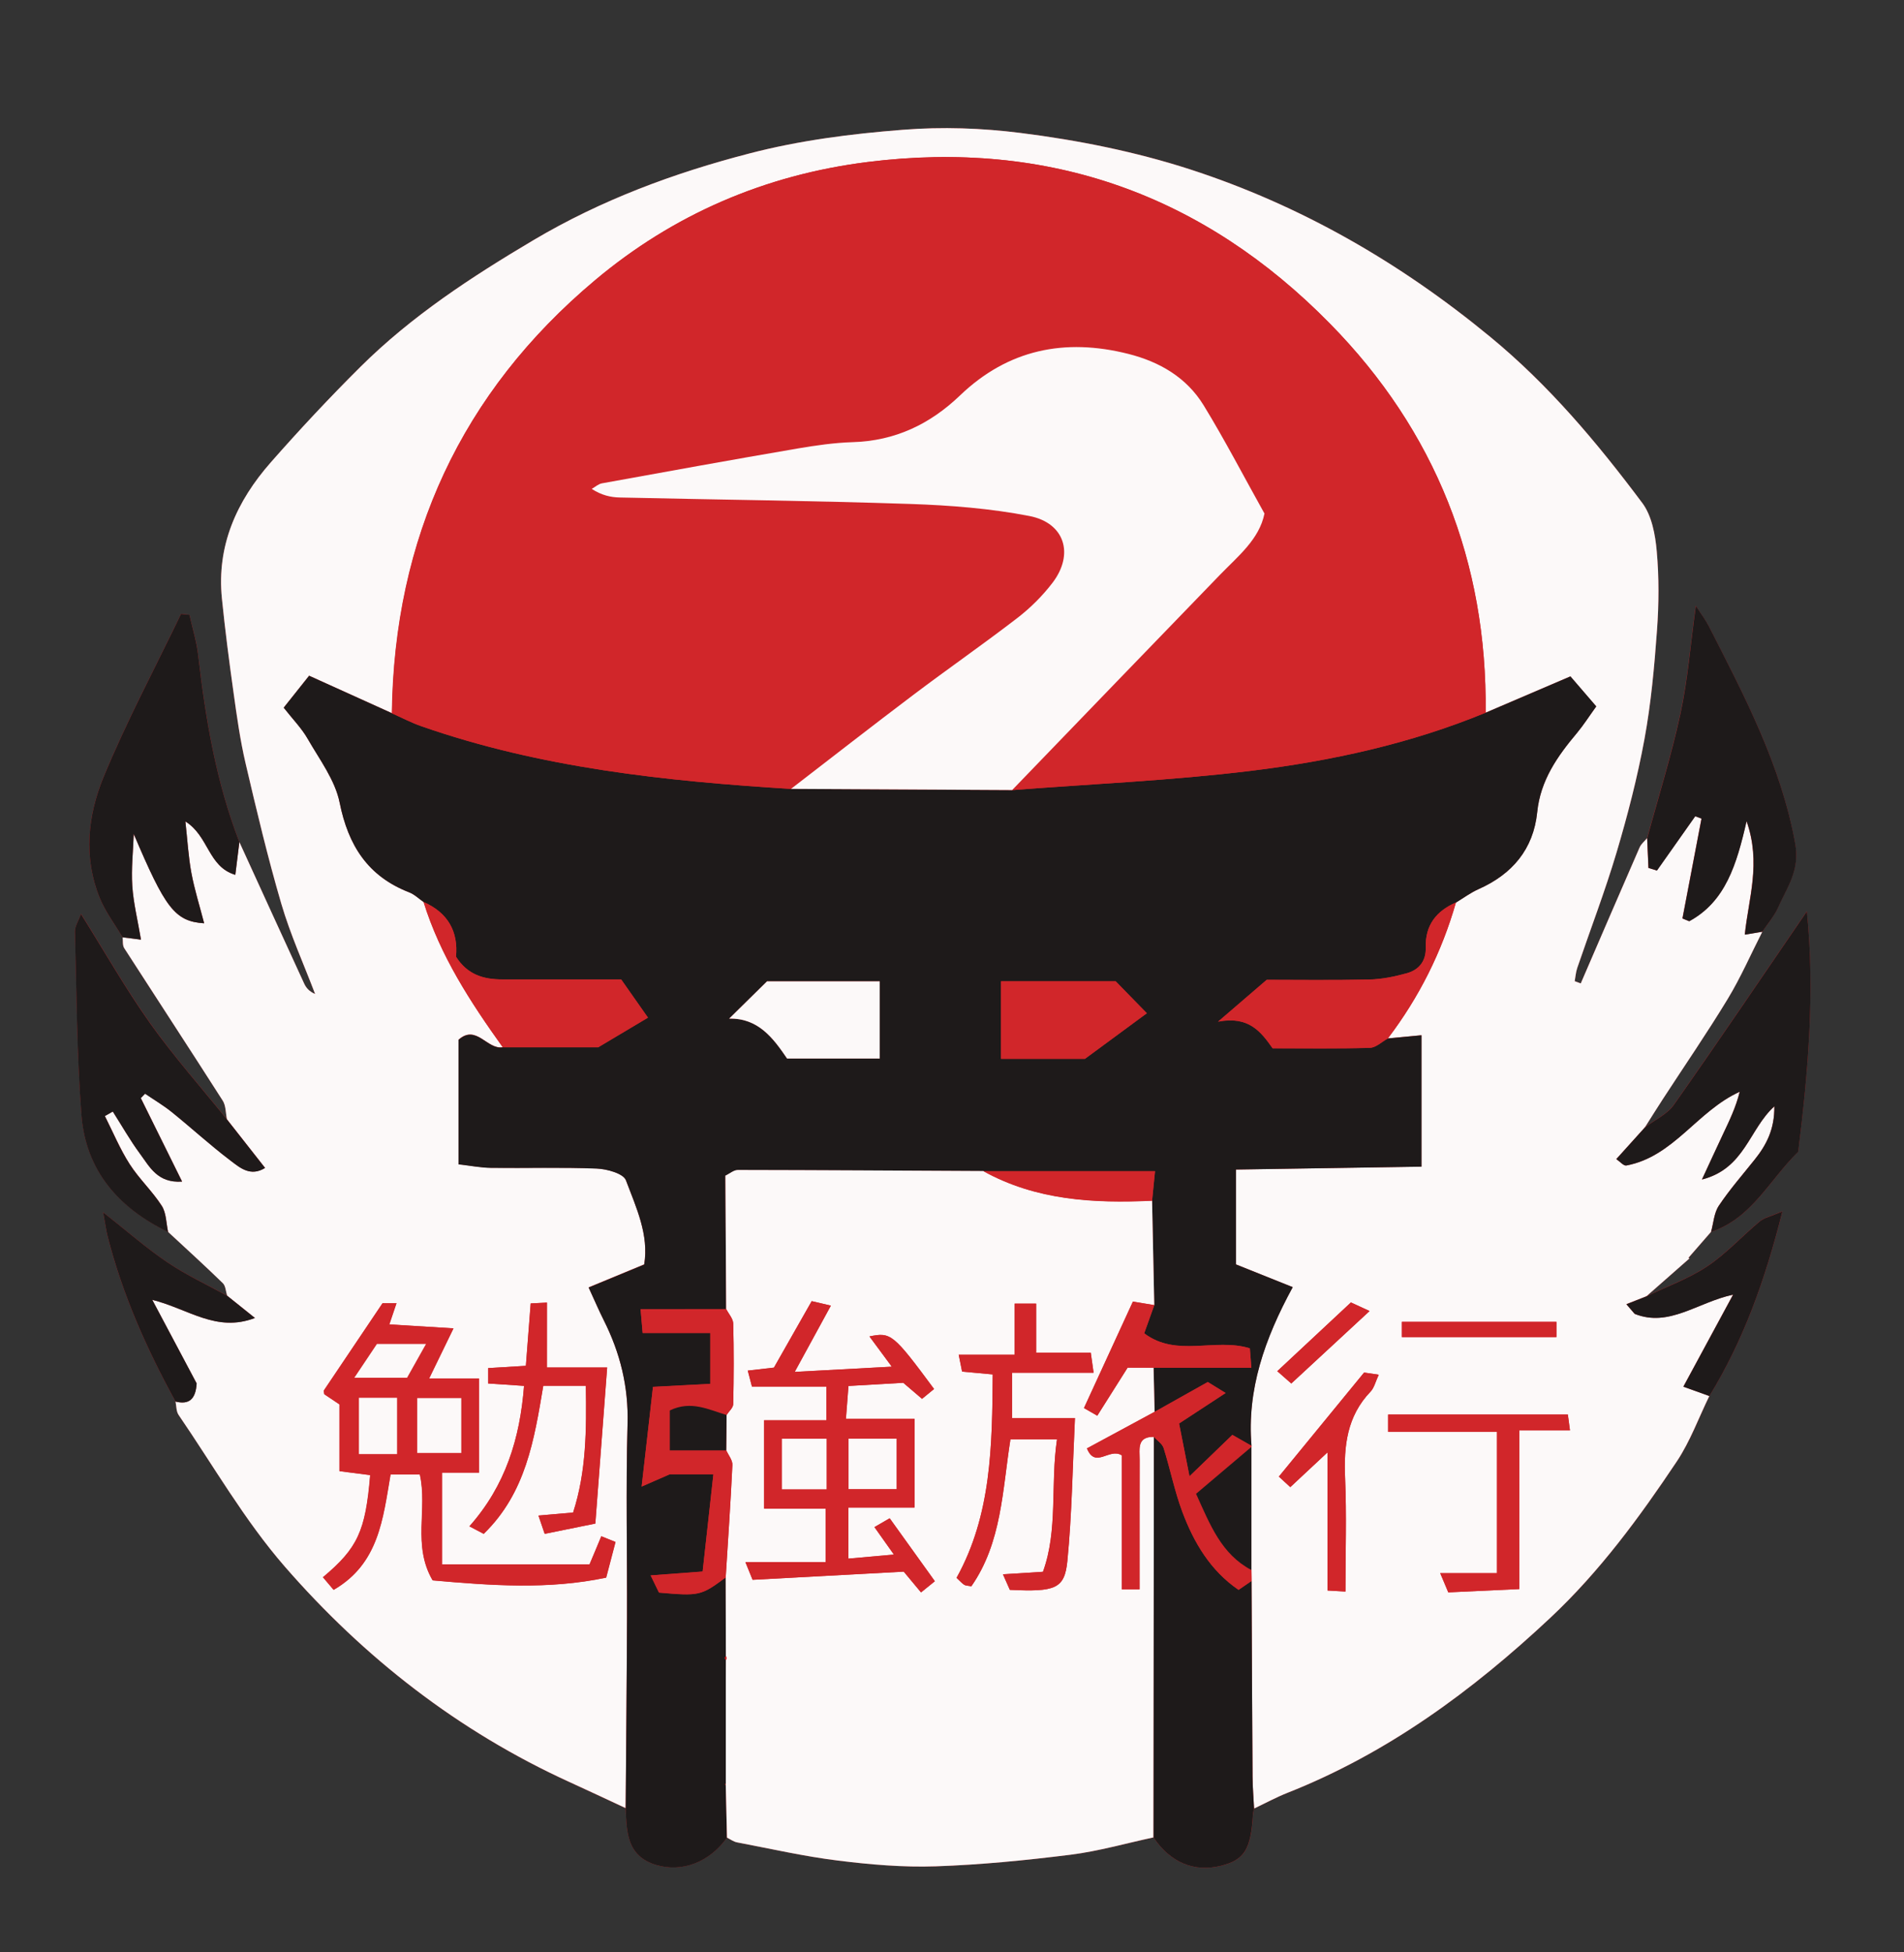<?xml version="1.0" encoding="utf-8"?>
<!-- Generator: Adobe Illustrator 25.4.1, SVG Export Plug-In . SVG Version: 6.00 Build 0)  -->
<svg version="1.1" id="Layer_1" xmlns="http://www.w3.org/2000/svg" xmlns:xlink="http://www.w3.org/1999/xlink" x="0px" y="0px"
	 viewBox="0 0 323.74 331.91" style="enable-background:new 0 0 323.74 331.91;" xml:space="preserve">
<rect x="0" y="0" width="323.74" height="331.91" fill="#333333" stroke="none"/>
<style type="text/css">
	.st0{fill:#D1262A;}
	.st1{fill:#FCF9F9;}
	.st2{fill:#1E1A1A;}
</style>
<path class="st0" d="M196.14,312.42c2.83,4.25,6.88,5.95,11.46,4.82c4-0.99,5.1-2.76,5.45-8.75c0.02-0.33,0.12-0.65,0.19-0.98
	c1.89-0.9,3.73-1.9,5.67-2.67c17.03-6.73,31.47-17.36,44.7-29.76c8.39-7.86,15.17-17.09,21.52-26.61c2.28-3.41,3.71-7.39,5.52-11.11
	c5.78-9.43,9.46-19.66,12.42-31.4c-1.98,0.85-3.08,1.06-3.84,1.69c-3.02,2.51-5.7,5.49-8.94,7.65c-3.17,2.11-6.87,3.43-10.33,5.1
	c2.44-2.15,4.88-4.29,7.32-6.44c-0.06-0.04-0.11-0.07-0.17-0.11c1.28-1.47,2.56-2.94,3.84-4.41c6.94-2.29,9.92-8.84,14.79-13.61
	c1.69-13.54,2.89-27.15,1.47-40.87c-7.72,11.28-15.06,22.15-22.61,32.88c-1.15,1.63-3.25,2.58-4.92,3.84c1.01-1.59,2-3.19,3.03-4.77
	c3.7-5.68,7.54-11.27,11.05-17.06c2.22-3.66,3.94-7.62,5.89-11.44c0.91-1.37,2.02-2.64,2.67-4.12c1.51-3.45,3.74-6.29,2.9-10.89
	c-2.43-13.39-8.64-25.1-14.69-36.94c-0.52-1.01-1.22-1.92-2.2-3.46c-0.92,6.72-1.38,12.62-2.62,18.35
	c-1.54,7.13-3.74,14.11-5.65,21.16c-0.43,0.52-1.01,0.97-1.27,1.57c-3.36,7.7-6.68,15.42-10.01,23.13
	c-0.34-0.13-0.69-0.25-1.03-0.38c0.14-0.76,0.19-1.55,0.44-2.27c2.23-6.54,4.71-13.01,6.68-19.62c1.88-6.33,3.55-12.77,4.74-19.26
	c1.12-6.09,1.68-12.3,2.13-18.48c0.32-4.47,0.35-9.02-0.04-13.48c-0.25-2.81-0.84-6.04-2.46-8.2
	c-7.67-10.25-15.84-20.01-25.86-28.25c-15.34-12.63-32.23-22.37-51.02-28.47c-9.33-3.03-19.13-4.98-28.87-6.2
	c-6.53-0.82-13.22-1.07-20.02-0.53c-8.84,0.7-17.5,1.81-26.04,4.02c-12.85,3.34-25.19,7.91-36.69,14.72
	C80.21,47.05,70,53.72,61.29,62.38c-5.27,5.24-10.36,10.69-15.27,16.27c-5.76,6.56-9.19,14.12-8.29,23.11
	c0.54,5.35,1.23,10.69,1.98,16.02c0.56,4.01,1.12,8.05,2.04,11.99c1.87,8,3.77,16.01,6.08,23.9c1.53,5.23,3.81,10.24,5.75,15.35
	c-1-0.43-1.53-1.06-1.86-1.77c-3.69-8.01-7.35-16.04-11.02-24.07c-3.97-10.27-5.76-21.02-7.02-31.89c-0.26-2.28-0.97-4.51-1.47-6.77
	c-0.48-0.05-0.96-0.1-1.43-0.14c-4.43,9.22-9.27,18.27-13.16,27.71c-2.7,6.54-3.47,13.68-0.66,20.58c0.96,2.37,2.57,4.47,3.88,6.69
	c0.08,0.62-0.03,1.37,0.28,1.85c5.57,8.66,11.22,17.26,16.75,25.93c0.55,0.86,0.49,2.11,0.72,3.18
	c-4.38-5.44-9.04-10.68-13.07-16.37c-4.15-5.84-7.7-12.11-11.74-18.56c-0.44,1.21-1.05,2.1-1.03,2.97
	c0.28,10.41,0.31,20.85,1.11,31.23c0.73,9.45,6.35,15.81,14.73,19.87c3.11,2.89,6.26,5.75,9.3,8.71c0.48,0.47,0.5,1.41,0.74,2.14
	c-3.39-1.86-6.94-3.5-10.13-5.65c-3.54-2.38-6.76-5.22-10.96-8.53c0.42,2.24,0.54,3.21,0.78,4.16c2.53,9.88,6.64,19.11,11.53,28.02
	c0.16,0.76,0.12,1.67,0.52,2.27c5.93,8.66,11.2,17.9,18.04,25.77C61.9,281.87,77.94,294.39,96.8,303c3.21,1.46,6.39,2.97,9.59,4.45
	c0.15,4.06,0.2,8.15,5.18,9.64c4.38,1.31,9.07-0.46,12.04-4.64c0.57,0.28,1.12,0.7,1.72,0.81c5.7,1.08,11.38,2.38,17.13,3.09
	c5.51,0.68,11.11,1.16,16.64,0.98c7.66-0.26,15.32-1.02,22.93-1.97C186.78,314.77,191.44,313.43,196.14,312.42z"/>
<path class="st1" d="M299.65,158.42c-1.95,3.82-3.67,7.78-5.89,11.44c-3.51,5.79-7.36,11.38-11.05,17.06
	c-1.03,1.58-2.02,3.18-3.03,4.77c-1.59,1.76-3.17,3.52-4.86,5.39c0.64,0.43,1.25,1.17,1.7,1.09c8.07-1.51,12.03-9.27,19.28-12.54
	c-0.63,2.59-1.73,4.87-2.82,7.17c-1.06,2.26-2.1,4.53-3.6,7.75c7.3-1.86,8-8.55,12.31-12.44c0.06,3.88-1.34,6.56-3.33,9.04
	c-2.07,2.59-4.27,5.11-6.11,7.86c-0.82,1.23-0.9,2.95-1.32,4.44c-1.28,1.47-2.56,2.94-3.84,4.41c0.06,0.04,0.11,0.07,0.17,0.11
	c-2.44,2.15-4.88,4.29-7.32,6.44c-1.14,0.45-2.28,0.9-3.41,1.34c0.47,0.55,0.94,1.09,1.41,1.64c5.85,2.34,10.65-1.95,16.74-3.27
	c-2.9,5.36-5.44,10.07-8.46,15.65c1.84,0.66,3.13,1.13,4.42,1.59c-1.82,3.72-3.25,7.7-5.52,11.11
	c-6.35,9.51-13.13,18.75-21.52,26.61c-13.23,12.4-27.67,23.03-44.7,29.76c-1.94,0.77-3.78,1.77-5.67,2.67
	c-0.09-1.81-0.24-3.62-0.26-5.43c-0.08-11.09-0.12-22.18-0.17-33.27c-0.01-0.62-0.02-1.23-0.03-1.85c0-6.98,0-13.95,0-20.93
	l0.01-0.2c-0.79-9.52,2.22-18.19,7.01-26.98c-3.76-1.5-6.74-2.7-9.66-3.87c0-5.15,0-10.26,0-16.13c10.55-0.16,20.89-0.33,31.55-0.49
	c0-7.87,0-14.91,0-22.34c-2.14,0.2-3.92,0.37-5.7,0.54c5.3-6.98,9.16-14.67,11.57-23.1c1.27-0.76,2.48-1.67,3.82-2.27
	c5.75-2.55,9.35-6.81,9.99-13.1c0.55-5.42,3.43-9.49,6.75-13.45c1.12-1.34,2.07-2.83,3.29-4.53c-1.61-1.88-2.95-3.43-4.39-5.1
	c-5.07,2.17-9.74,4.17-14.41,6.17c0.27-25.66-8.58-47.93-26.41-66.11c-21.51-21.93-47.8-31.39-78.66-27.52
	c-17.48,2.19-33.04,8.93-46.34,20.1C78.46,66.73,67.04,91.5,66.66,121.27c-4.61-2.09-9.22-4.17-14.1-6.38
	c-1.57,1.97-2.86,3.59-4.32,5.43c1.52,1.94,3.04,3.48,4.08,5.3c2.02,3.52,4.66,7.01,5.43,10.84c1.47,7.3,4.8,12.53,11.83,15.26
	c0.89,0.35,1.63,1.09,2.44,1.64c2.83,9.13,7.96,17.01,13.46,24.69c-2.66,0.47-4.49-3.98-7.52-1.27c0,6.9,0,13.79,0,21.17
	c2.06,0.23,3.8,0.58,5.54,0.6c5.99,0.07,11.98-0.12,17.96,0.12c1.74,0.07,4.53,0.84,4.96,1.99c1.75,4.62,3.95,9.29,3.11,14.32
	c-3.15,1.3-6.1,2.52-9.45,3.91c1.08,2.34,1.77,3.98,2.57,5.56c2.8,5.56,4.23,11.32,4.05,17.66c-0.3,10.97-0.05,21.95-0.09,32.92
	c-0.04,10.8-0.15,21.6-0.23,32.4c-3.2-1.49-6.38-2.99-9.59-4.45c-18.86-8.61-34.9-21.13-48.39-36.64
	c-6.84-7.87-12.11-17.11-18.04-25.77c-0.41-0.6-0.36-1.51-0.52-2.27c2.33,0.58,3.43-0.43,3.59-3.08c-2.33-4.4-4.8-9.05-7.55-14.22
	c6.23,1.57,10.87,5.59,17.46,3.09c-1.96-1.57-3.34-2.68-4.72-3.78c-0.23-0.72-0.25-1.67-0.74-2.14c-3.04-2.96-6.19-5.82-9.3-8.71
	c-0.33-1.5-0.3-3.24-1.08-4.45c-1.61-2.5-3.86-4.59-5.46-7.09c-1.64-2.57-2.82-5.43-4.21-8.17c0.45-0.26,0.9-0.51,1.35-0.77
	c1.53,2.41,2.94,4.91,4.64,7.2c1.61,2.18,2.96,5.01,7.14,4.71c-2.51-5.08-4.76-9.63-7.02-14.19c0.24-0.25,0.49-0.5,0.73-0.75
	c1.53,1.04,3.13,1.99,4.57,3.15c3.36,2.71,6.54,5.64,9.98,8.24c1.55,1.18,3.35,2.78,5.85,1.23c-2.27-2.89-4.37-5.57-6.48-8.25
	c-0.23-1.07-0.17-2.32-0.72-3.18c-5.54-8.67-11.18-17.28-16.75-25.93c-0.31-0.48-0.19-1.23-0.28-1.85c0.91,0.12,1.81,0.23,3.13,0.4
	c-0.57-3.34-1.29-6.23-1.48-9.15c-0.19-2.92,0.14-5.88,0.25-8.82c5.34,12.56,6.96,14.88,11.97,15.19c-0.76-2.95-1.64-5.72-2.17-8.56
	c-0.51-2.75-0.66-5.56-1.02-8.76c4.02,2.52,3.83,7.69,8.49,9.08c0.26-2.1,0.48-3.83,0.69-5.57c3.67,8.02,7.33,16.05,11.02,24.07
	c0.33,0.72,0.86,1.34,1.86,1.77c-1.94-5.11-4.22-10.12-5.75-15.35c-2.31-7.88-4.21-15.89-6.08-23.9c-0.92-3.94-1.48-7.97-2.04-11.99
	c-0.75-5.33-1.44-10.67-1.98-16.02c-0.91-8.99,2.52-16.55,8.29-23.11c4.91-5.59,10-11.03,15.27-16.27
	C70,53.72,80.21,47.05,90.74,40.81c11.49-6.81,23.83-11.39,36.69-14.72c8.54-2.22,17.19-3.33,26.04-4.02
	c6.8-0.54,13.49-0.29,20.02,0.53c9.74,1.22,19.54,3.18,28.87,6.2c18.79,6.1,35.68,15.83,51.02,28.47
	c10.02,8.25,18.19,18,25.86,28.25c1.62,2.16,2.21,5.39,2.46,8.2c0.4,4.46,0.37,9,0.04,13.48c-0.45,6.18-1.01,12.4-2.13,18.48
	c-1.19,6.49-2.86,12.93-4.74,19.26c-1.97,6.62-4.45,13.08-6.68,19.62c-0.25,0.72-0.3,1.51-0.44,2.27c0.34,0.13,0.69,0.25,1.03,0.38
	c3.33-7.71,6.65-15.43,10.01-23.13c0.26-0.59,0.84-1.05,1.27-1.57c0.07,1.69,0.15,3.37,0.22,5.06c0.48,0.15,0.96,0.3,1.44,0.44
	c2.17-3.08,4.34-6.15,6.51-9.23c0.36,0.13,0.72,0.27,1.07,0.4c-1.08,5.66-2.16,11.32-3.24,16.98c0.38,0.16,0.77,0.31,1.15,0.47
	c6.16-3.34,8.06-9.63,9.75-17.02c2.52,7.17,0.33,13.1-0.3,19.3C298.06,158.69,298.85,158.56,299.65,158.42z M100.24,265.99
	c-8.63,0-16.7,0-25.1,0c0-5.33,0-10.23,0-15.61c2.15,0,4.21,0,6.3,0c0-5.56,0-10.64,0-16.01c-2.87,0-5.46,0-8.49,0
	c1.38-2.84,2.56-5.28,4.14-8.52c-4.01-0.25-7.35-0.45-10.91-0.67c0.46-1.35,0.82-2.41,1.22-3.61c-1.07,0-2.02,0-2.36,0
	c-3.51,5.21-6.74,10.01-9.96,14.81c-0.07,0.11,0.01,0.33,0.04,0.67c0.82,0.55,1.71,1.14,2.59,1.73c0,1.97,0,3.8,0,5.63
	c0,1.94,0,3.88,0,5.72c2.15,0.28,3.7,0.47,5.22,0.67c-0.79,9.55-2.13,12.42-8.03,17.37c0.6,0.71,1.21,1.43,1.81,2.14
	c7.7-4.45,8.39-12.12,9.68-19.62c1.85,0,3.41,0,4.98,0c1.35,5.85-1.3,12.07,2.18,18.01c9.87,0.87,19.66,1.61,29.5-0.47
	c0.63-2.39,1.08-4.11,1.59-6.06c-0.93-0.38-1.65-0.67-2.41-0.97C101.56,262.86,100.93,264.35,100.24,265.99z M93,232.51
	c0-4.1,0-7.48,0-11.03c-0.93,0.05-1.72,0.09-2.77,0.14c-0.28,3.58-0.54,7-0.82,10.61c-2.29,0.14-4.37,0.27-6.42,0.39
	c0,1.03,0,1.76,0,2.61c2.18,0.15,4.13,0.28,6.11,0.41c-0.69,8.92-3.15,16.96-9.29,23.88c1.11,0.58,1.77,0.93,2.43,1.28
	c7.18-6.97,8.59-16.03,10.13-25.18c2.44,0,4.68,0,7.24,0c0.11,7.39,0.1,14.56-2.17,21.56c-2.14,0.18-3.91,0.34-5.89,0.51
	c0.34,1,0.6,1.75,1.06,3.11c2.74-0.56,5.35-1.09,8.61-1.75c0.69-9.09,1.33-17.6,2.01-26.54C99.45,232.51,96.36,232.51,93,232.51z
	 M258.33,270.19c0-9.51,0-18.02,0-26.98c3.32,0,5.88,0,8.61,0c-0.16-1.25-0.26-2-0.36-2.69c-10.41,0-20.47,0-30.56,0
	c0,1.03,0,1.78,0,2.94c6.26,0,12.33,0,18.51,0c0,8.13,0,15.85,0,24.03c-3.29,0-6.34,0-9.65,0c0.57,1.37,0.94,2.24,1.37,3.26
	C250.11,270.57,253.69,270.4,258.33,270.19z M228.77,270.61c0-6.72,0.21-13.01-0.06-19.27c-0.24-5.48,0.31-10.53,4.32-14.71
	c0.63-0.66,0.85-1.71,1.4-2.88c-1.24-0.18-2.16-0.32-2.49-0.37c-5,6.11-9.69,11.83-14.49,17.69c0.66,0.61,1.31,1.21,1.94,1.79
	c2.02-1.89,3.77-3.52,6.34-5.92c0,8.64,0,16.03,0,23.5C226.78,270.49,227.42,270.53,228.77,270.61z M238.36,227.34
	c9.06,0,17.63,0,26.28,0c0-1.02,0-1.76,0-2.59c-8.88,0-17.58,0-26.28,0C238.36,225.72,238.36,226.35,238.36,227.34z M217.18,233.14
	c0.73,0.65,1.42,1.25,2.38,2.1c4.49-4.15,8.79-8.14,13.31-12.32c-1.5-0.69-2.51-1.16-3.17-1.46
	C225.47,225.4,221.51,229.1,217.18,233.14z"/>
<path class="st2" d="M72.02,153.37c-0.81-0.56-1.55-1.3-2.44-1.64c-7.03-2.73-10.36-7.95-11.83-15.26
	c-0.77-3.83-3.41-7.32-5.43-10.84c-1.04-1.82-2.56-3.36-4.08-5.3c1.46-1.84,2.76-3.46,4.32-5.43c4.88,2.21,9.49,4.3,14.1,6.38
	c1.66,0.74,3.27,1.59,4.98,2.19c20.35,7.11,41.53,9.35,62.86,10.67c12.52,0.07,25.05,0.14,37.57,0.21
	c13.55-1.05,27.15-1.63,40.63-3.28c13.64-1.67,27.11-4.6,39.92-9.89c4.67-2,9.34-4,14.41-6.17c1.44,1.67,2.77,3.22,4.39,5.1
	c-1.23,1.7-2.17,3.19-3.29,4.53c-3.32,3.96-6.2,8.02-6.75,13.45c-0.64,6.29-4.24,10.55-9.99,13.1c-1.35,0.6-2.55,1.5-3.82,2.27
	c-3.35,1.45-5.25,3.87-5.14,7.64c0.07,2.33-1.16,3.82-3.25,4.4c-2.05,0.56-4.2,1.01-6.32,1.06c-6.3,0.14-12.6,0.05-17.47,0.05
	c-3.1,2.67-5.18,4.45-8.27,7.11c5.21-1,7.27,1.69,9.27,4.53c5.58,0,11.06,0.09,16.54-0.08c1.04-0.03,2.05-1.04,3.07-1.6
	c1.78-0.17,3.56-0.34,5.7-0.54c0,7.44,0,14.47,0,22.34c-10.66,0.17-21,0.33-31.55,0.49c0,5.86,0,10.97,0,16.13
	c2.93,1.17,5.9,2.36,9.66,3.87c-4.79,8.8-7.81,17.46-7.01,26.98c-1.14-0.65-2.28-1.3-3.26-1.86c-2.31,2.23-4.5,4.34-7.29,7.04
	c-0.74-3.76-1.27-6.45-1.77-8.98c2.87-1.88,5.26-3.44,7.91-5.18c-1.42-0.88-2.37-1.46-3.03-1.87c-3.25,1.83-6.14,3.45-9.03,5.07
	c-0.06-2.5-0.12-5-0.18-7.5c5.45,0,10.9,0,16.62,0c-0.12-1.57-0.2-2.48-0.26-3.3c-5.95-1.82-12.45,1.62-17.96-2.55
	c0.66-1.85,1.19-3.32,1.71-4.78c-0.12-5.92-0.25-11.84-0.37-17.76c0.16-1.57,0.31-3.13,0.5-5.03c-10.1,0-19.65,0-29.19,0
	c-13.91-0.08-27.82-0.17-41.74-0.18c-0.71,0-1.42,0.64-2.14,0.98l0.02-0.06c0.04,7.57,0.09,15.14,0.13,22.71c-4.76,0-9.52,0-14.55,0
	c0.15,1.75,0.23,2.65,0.35,4.05c4.07,0,7.8,0,11.51,0c0,3.15,0,5.75,0,8.65c-3.34,0.18-6.42,0.34-9.75,0.51
	c-0.62,5.48-1.22,10.68-1.93,16.95c2.14-0.93,3.55-1.55,4.78-2.09c2.36,0,4.61,0,7.42,0c-0.64,5.79-1.23,11.14-1.83,16.54
	c-3.37,0.25-5.9,0.44-8.84,0.66c0.65,1.33,1.06,2.18,1.42,2.92c6.87,0.6,7.14,0.54,11.34-2.58c0.01,4.47,0.02,8.95,0.03,13.42
	c-0.07,0.1-0.18,0.2-0.18,0.3c0,0.11,0.12,0.21,0.18,0.31c0,1.25-0.01,2.51-0.01,3.76l0-0.11c0,5.82,0,11.64,0,17.46l-0.2,0.05
	l0.19,0.07c0.07,3,0.14,6,0.21,9c-2.97,4.18-7.65,5.95-12.04,4.64c-4.98-1.49-5.03-5.58-5.18-9.64c0.08-10.8,0.19-21.6,0.23-32.4
	c0.04-10.98-0.21-21.96,0.09-32.92c0.18-6.34-1.26-12.1-4.05-17.66c-0.8-1.58-1.49-3.22-2.57-5.56c3.35-1.39,6.3-2.61,9.45-3.91
	c0.83-5.03-1.37-9.7-3.11-14.32c-0.44-1.15-3.22-1.92-4.96-1.99c-5.98-0.24-11.97-0.05-17.96-0.12c-1.75-0.02-3.49-0.37-5.54-0.6
	c0-7.38,0-14.27,0-21.17c3.03-2.71,4.86,1.74,7.52,1.27c5.96,0,11.93,0,16.23,0c4.1-2.44,6.87-4.09,8.46-5.04
	c-1.37-1.96-2.99-4.27-4.56-6.5c-6.93,0-13.58,0-20.22,0c-3.14,0-5.9-0.77-7.86-3.86C77.94,158.42,76.17,155.18,72.02,153.37z
	 M170.21,166.85c0,4.73,0,8.94,0,13.18c5.47,0,10.56,0,14.27,0c4.21-3.1,7.42-5.46,10.52-7.75c-1.43-1.46-3.34-3.42-5.3-5.43
	C183.33,166.85,176.9,166.85,170.21,166.85z M133.83,179.98c5.31,0,10.4,0,15.75,0c0-4.42,0-8.63,0-13.12c-6.71,0-13.27,0-19.16,0
	c-2.34,2.31-4.31,4.24-6.44,6.34C128.92,173.07,131.48,176.52,133.83,179.98z"/>
<path class="st1" d="M196.14,232.55c0.06,2.5,0.12,5,0.18,7.5c-3.82,2.06-7.63,4.13-11.51,6.22c1.44,3.53,3.79-0.17,5.92,1.18
	c0,7.42,0,15.15,0,22.78c1.22,0,1.97,0,3.03,0c0-7.52-0.01-14.8,0.01-22.08c0.01-1.75-0.49-3.9,2.43-3.84
	c-0.02,22.7-0.04,45.4-0.06,68.1c-4.7,1.01-9.36,2.35-14.11,2.95c-7.61,0.95-15.27,1.71-22.93,1.97
	c-5.53,0.19-11.13-0.29-16.64-0.98c-5.75-0.71-11.43-2.01-17.13-3.09c-0.6-0.11-1.15-0.53-1.72-0.81c-0.07-3-0.14-6-0.21-9
	l0.01-0.12c0-5.82,0-11.64,0-17.46l0,0.11c0-1.25,0.01-2.51,0.01-3.76c0.18-0.2,0.18-0.4,0-0.61c-0.01-4.47-0.02-8.95-0.03-13.42
	c0.4-6.37,0.84-12.74,1.14-19.12c0.04-0.81-0.68-1.66-1.05-2.49c0.02-2,0.04-4,0.06-6.01c0.39-0.61,1.12-1.22,1.13-1.84
	c0.1-4.56,0.12-9.13,0-13.7c-0.02-0.83-0.78-1.65-1.2-2.47c-0.04-7.57-0.09-15.14-0.13-22.71l-0.02,0.06
	c0.71-0.34,1.43-0.98,2.14-0.98c13.91,0.02,27.82,0.11,41.74,0.18c8.99,4.97,18.75,5.49,28.69,5.03c0.12,5.92,0.25,11.84,0.37,17.76
	c-1.42-0.24-2.84-0.47-3.63-0.6c-2.9,6.3-5.57,12.11-8.32,18.1c0.36,0.21,1.17,0.67,2.26,1.3c1.79-2.83,3.45-5.45,5.16-8.17
	C193.18,232.55,194.66,232.55,196.14,232.55z M158.82,236.17c-6.93-9.36-7.34-9.7-10.99-8.94c1.22,1.65,2.33,3.16,3.8,5.14
	c-5.67,0.31-10.7,0.58-16.51,0.89c2.26-4.14,4.12-7.56,6.15-11.27c-1.44-0.34-2.33-0.54-3.26-0.76c-2.27,3.99-4.38,7.71-6.42,11.3
	c-1.68,0.19-2.96,0.34-4.45,0.51c0.29,1.12,0.53,2.03,0.71,2.71c4.37,0,8.45,0,12.65,0c0,1.85,0,3.58,0,5.73c-3.64,0-7.07,0-10.58,0
	c0,5.15,0,9.88,0,15.02c3.67,0,7.1,0,10.46,0c0,3.15,0,5.86,0,9.1c-4.59,0-8.84,0-13.64,0c0.6,1.48,0.93,2.31,1.22,3.01
	c8.81-0.48,17.27-0.94,25.7-1.39c1.06,1.28,1.95,2.34,2.94,3.53c0.92-0.74,1.52-1.23,2.35-1.9c-2.6-3.63-5.09-7.1-7.68-10.7
	c-1.09,0.63-1.78,1.03-2.59,1.5c1.05,1.47,1.96,2.76,3.31,4.67c-2.97,0.27-5.28,0.47-7.75,0.69c0-3.19,0-5.76,0-8.69
	c3.91,0,7.52,0,11.25,0c0-5.1,0-9.84,0-15.09c-3.97,0-7.71,0-11.66,0c0.17-2.14,0.29-3.75,0.43-5.58c3.29-0.19,6.24-0.36,9.32-0.54
	c1.01,0.87,2.07,1.77,3.19,2.73C157.55,237.22,158.04,236.82,158.82,236.17z M163.01,230.34c0.29,1.44,0.44,2.2,0.57,2.87
	c1.87,0.17,3.45,0.32,5.21,0.48c-0.09,12.16-0.22,23.91-6.15,34.59c0.57,0.53,0.9,0.91,1.3,1.18c0.25,0.16,0.62,0.14,1.21,0.26
	c5.19-7.44,5.28-16.39,6.65-24.99c2.69,0,5.09,0,7.92,0c-1.14,7.73,0.2,15.4-2.39,22.52c-2.54,0.16-4.51,0.29-6.8,0.43
	c0.51,1.15,0.87,1.97,1.17,2.64c7.73,0.37,9.31-0.16,9.78-4.91c0.77-7.88,0.88-15.83,1.29-24.3c-3.83,0-7.24,0-10.7,0
	c0-2.8,0-5.05,0-7.71c4.66,0,9.09,0,13.87,0c-0.19-1.32-0.31-2.18-0.48-3.4c-3.21,0-6.15,0-9.29,0c0-2.99,0-5.57,0-8.35
	c-0.97,0-2.05,0-3.65,0c0,2.94,0,5.67,0,8.69C169.23,230.34,166.44,230.34,163.01,230.34z"/>
<path class="st2" d="M196.14,312.42c0.02-22.7,0.04-45.4,0.06-68.1c0.57,0.63,1.42,1.17,1.65,1.9c1.13,3.59,1.86,7.32,3.18,10.84
	c1.97,5.24,4.77,9.99,9.56,13.27c0.88-0.61,1.55-1.06,2.21-1.52c0.05,11.09,0.1,22.18,0.17,33.27c0.01,1.81,0.17,3.62,0.26,5.43
	c-0.06,0.33-0.17,0.65-0.19,0.98c-0.35,5.99-1.45,7.75-5.45,8.75C203.02,318.37,198.97,316.67,196.14,312.42z"/>
<path class="st2" d="M40.7,143.18c-0.22,1.74-0.43,3.48-0.69,5.57c-4.66-1.39-4.47-6.56-8.49-9.08c0.36,3.2,0.51,6.01,1.02,8.76
	c0.53,2.84,1.41,5.61,2.17,8.56c-5.01-0.32-6.63-2.63-11.97-15.19c-0.1,2.94-0.44,5.9-0.25,8.82c0.19,2.92,0.92,5.81,1.48,9.15
	c-1.31-0.17-2.22-0.29-3.13-0.4c-1.31-2.22-2.92-4.33-3.88-6.69c-2.81-6.9-2.04-14.04,0.66-20.58c3.89-9.44,8.73-18.49,13.16-27.71
	c0.48,0.05,0.96,0.1,1.43,0.14c0.5,2.25,1.2,4.49,1.47,6.77C34.93,122.17,36.73,132.91,40.7,143.18z"/>
<path class="st2" d="M299.65,158.42c-0.8,0.13-1.59,0.27-2.97,0.5c0.64-6.2,2.82-12.13,0.3-19.3c-1.69,7.39-3.59,13.68-9.75,17.02
	c-0.38-0.16-0.77-0.31-1.15-0.47c1.08-5.66,2.16-11.32,3.24-16.98c-0.36-0.13-0.72-0.27-1.07-0.4c-2.17,3.08-4.34,6.15-6.51,9.23
	c-0.48-0.15-0.96-0.3-1.44-0.44c-0.07-1.69-0.15-3.37-0.22-5.06c1.91-7.05,4.11-14.03,5.65-21.16c1.24-5.73,1.69-11.63,2.62-18.35
	c0.98,1.53,1.69,2.45,2.2,3.46c6.05,11.85,12.25,23.56,14.69,36.94c0.84,4.61-1.39,7.45-2.9,10.89
	C301.68,155.78,300.56,157.06,299.65,158.42z"/>
<path class="st2" d="M38.59,190.34c2.11,2.68,4.21,5.37,6.48,8.25c-2.5,1.55-4.3-0.06-5.85-1.23c-3.44-2.6-6.62-5.53-9.98-8.24
	c-1.43-1.16-3.04-2.1-4.57-3.15c-0.24,0.25-0.49,0.5-0.73,0.75c2.25,4.55,4.5,9.11,7.02,14.19c-4.18,0.29-5.52-2.53-7.14-4.71
	c-1.69-2.29-3.1-4.79-4.64-7.2c-0.45,0.26-0.9,0.51-1.35,0.77c1.38,2.74,2.56,5.6,4.21,8.17c1.6,2.5,3.85,4.59,5.46,7.09
	c0.78,1.21,0.75,2.95,1.08,4.45c-8.38-4.05-14-10.42-14.73-19.87c-0.8-10.38-0.83-20.82-1.11-31.23c-0.02-0.87,0.59-1.76,1.03-2.97
	c4.05,6.46,7.59,12.72,11.74,18.56C29.55,179.65,34.21,184.9,38.59,190.34z"/>
<path class="st2" d="M290.94,209.45c0.42-1.5,0.5-3.22,1.32-4.44c1.84-2.75,4.04-5.26,6.11-7.86c1.98-2.48,3.38-5.16,3.33-9.04
	c-4.32,3.89-5.01,10.58-12.31,12.44c1.49-3.22,2.53-5.49,3.6-7.75c1.08-2.29,2.19-4.58,2.82-7.17c-7.24,3.27-11.2,11.02-19.28,12.54
	c-0.46,0.09-1.07-0.66-1.7-1.09c1.69-1.87,3.27-3.63,4.86-5.39c1.66-1.26,3.77-2.21,4.92-3.84c7.55-10.73,14.89-21.6,22.61-32.88
	c1.41,13.72,0.21,27.33-1.47,40.87C300.86,200.61,297.88,207.16,290.94,209.45z"/>
<path class="st2" d="M38.63,220.32c1.38,1.11,2.76,2.21,4.72,3.78c-6.58,2.5-11.23-1.52-17.46-3.09c2.74,5.17,5.21,9.82,7.55,14.22
	c-0.16,2.65-1.26,3.66-3.59,3.08c-4.89-8.91-9-18.14-11.53-28.02c-0.24-0.94-0.37-1.92-0.78-4.16c4.2,3.31,7.42,6.15,10.96,8.53
	C31.69,216.82,35.24,218.46,38.63,220.32z"/>
<path class="st2" d="M290.65,237.37c-1.29-0.46-2.58-0.93-4.42-1.59c3.02-5.59,5.56-10.29,8.46-15.65
	c-6.09,1.32-10.89,5.61-16.74,3.27c-0.47-0.55-0.94-1.09-1.41-1.64c1.14-0.45,2.28-0.9,3.41-1.34c3.47-1.67,7.16-2.99,10.33-5.1
	c3.24-2.16,5.93-5.14,8.94-7.65c0.76-0.63,1.86-0.84,3.84-1.69C300.11,217.71,296.43,227.93,290.65,237.37z"/>
<path class="st0" d="M252.61,121.17c-12.81,5.29-26.28,8.21-39.92,9.89c-13.47,1.65-27.08,2.23-40.63,3.28
	c11.78-12.2,23.54-24.42,35.34-36.6c3.1-3.2,6.69-6.04,7.56-10.41c-3.54-6.34-6.73-12.5-10.34-18.4c-2.89-4.73-7.47-7.4-12.82-8.75
	c-10.78-2.71-20.43-0.76-28.6,7.06c-5.12,4.91-11.07,7.73-18.26,7.95c-3.13,0.09-6.27,0.54-9.37,1.08
	c-11.09,1.91-22.17,3.91-33.25,5.92c-0.62,0.11-1.17,0.62-1.75,0.95c1.68,1.08,3.22,1.43,4.77,1.46c16.48,0.37,32.96,0.54,49.43,1.1
	c6.77,0.23,13.6,0.76,20.23,2.05c6.01,1.17,7.63,6.48,3.93,11.34c-1.7,2.23-3.76,4.28-5.98,5.99c-5.78,4.46-11.79,8.63-17.63,13.03
	c-7,5.28-13.91,10.68-20.86,16.03c-21.33-1.33-42.51-3.56-62.86-10.67c-1.71-0.6-3.32-1.45-4.98-2.19
	c0.38-29.77,11.8-54.54,34.54-73.63c13.3-11.17,28.86-17.91,46.34-20.1c30.86-3.87,57.15,5.6,78.66,27.52
	C244.04,73.23,252.89,95.51,252.61,121.17z"/>
<path class="st0" d="M100.24,265.99c0.69-1.64,1.32-3.13,2.02-4.77c0.76,0.31,1.48,0.6,2.41,0.97c-0.51,1.94-0.97,3.67-1.59,6.06
	c-9.84,2.08-19.64,1.34-29.5,0.47c-3.48-5.94-0.83-12.16-2.18-18.01c-1.57,0-3.13,0-4.98,0c-1.29,7.5-1.98,15.17-9.68,19.62
	c-0.6-0.71-1.21-1.43-1.81-2.14c5.9-4.95,7.24-7.82,8.03-17.37c-1.53-0.2-3.08-0.39-5.22-0.67c0-1.84,0-3.78,0-5.72
	c0-1.83,0-3.66,0-5.63c-0.88-0.59-1.77-1.18-2.59-1.73c-0.03-0.34-0.11-0.56-0.04-0.67c3.22-4.8,6.45-9.6,9.96-14.81
	c0.34,0,1.3,0,2.36,0c-0.41,1.2-0.76,2.25-1.22,3.61c3.55,0.22,6.89,0.42,10.91,0.67c-1.58,3.25-2.76,5.68-4.14,8.52
	c3.03,0,5.62,0,8.49,0c0,5.37,0,10.45,0,16.01c-2.09,0-4.15,0-6.3,0c0,5.38,0,10.28,0,15.61
	C83.54,265.99,91.61,265.99,100.24,265.99z M70.94,247.04c2.86,0,5.23,0,7.49,0c0-3.33,0-6.26,0-9.32c-2.6,0-4.97,0-7.49,0
	C70.94,240.95,70.94,243.88,70.94,247.04z M67.51,247.23c0-3.34,0-6.39,0-9.56c-2.26,0-4.3,0-6.48,0c0,3.29,0,6.33,0,9.56
	C63.19,247.23,65.12,247.23,67.51,247.23z M72.43,228.52c-3.26,0-5.72,0-8.34,0c-1.22,1.82-2.44,3.65-3.84,5.74c3.32,0,6.1,0,8.96,0
	C70.22,232.46,71.17,230.77,72.43,228.52z"/>
<path class="st0" d="M235.99,176.55c-1.02,0.56-2.03,1.57-3.07,1.6c-5.48,0.16-10.97,0.08-16.54,0.08c-2-2.83-4.06-5.53-9.27-4.53
	c3.09-2.65,5.17-4.44,8.27-7.11c4.86,0,11.17,0.09,17.47-0.05c2.12-0.05,4.27-0.49,6.32-1.06c2.1-0.57,3.32-2.07,3.25-4.4
	c-0.11-3.77,1.8-6.2,5.14-7.64C245.15,161.87,241.29,169.57,235.99,176.55z"/>
<path class="st0" d="M72.02,153.37c4.15,1.81,5.93,5.05,5.51,9.29c1.95,3.09,4.72,3.86,7.86,3.86c6.65,0,13.29,0,20.22,0
	c1.56,2.23,3.18,4.54,4.56,6.5c-1.59,0.95-4.37,2.6-8.46,5.04c-4.3,0-10.26,0-16.23,0C79.98,170.38,74.85,162.5,72.02,153.37z"/>
<path class="st0" d="M212.81,268.8c-0.66,0.46-1.33,0.91-2.21,1.52c-4.79-3.27-7.6-8.03-9.56-13.27c-1.32-3.52-2.05-7.25-3.18-10.84
	c-0.23-0.73-1.09-1.27-1.65-1.9c-2.93-0.06-2.43,2.08-2.43,3.84c-0.02,7.28-0.01,14.56-0.01,22.08c-1.07,0-1.81,0-3.03,0
	c0-7.63,0-15.36,0-22.78c-2.13-1.35-4.48,2.35-5.92-1.18c3.88-2.1,7.69-4.16,11.51-6.22c2.89-1.62,5.77-3.24,9.03-5.07
	c0.66,0.41,1.61,0.99,3.03,1.87c-2.65,1.73-5.04,3.3-7.91,5.18c0.5,2.53,1.03,5.22,1.77,8.98c2.79-2.7,4.98-4.81,7.29-7.04
	c0.99,0.56,2.12,1.21,3.26,1.86l-0.01,0.2c-3.12,2.64-6.24,5.28-9.41,7.97c2.4,5.3,4.31,10.27,9.41,12.96
	C212.79,267.57,212.8,268.19,212.81,268.8z"/>
<path class="st0" d="M93,232.51c3.35,0,6.45,0,10.24,0c-0.68,8.94-1.32,17.45-2.01,26.54c-3.25,0.66-5.86,1.19-8.61,1.75
	c-0.46-1.36-0.72-2.11-1.06-3.11c1.97-0.17,3.75-0.32,5.89-0.51c2.27-7,2.29-14.17,2.17-21.56c-2.56,0-4.81,0-7.24,0
	c-1.54,9.15-2.95,18.21-10.13,25.18c-0.66-0.35-1.32-0.7-2.43-1.28c6.15-6.92,8.6-14.96,9.29-23.88c-1.99-0.13-3.94-0.26-6.11-0.41
	c0-0.85,0-1.58,0-2.61c2.05-0.12,4.14-0.25,6.42-0.39c0.28-3.61,0.54-7.03,0.82-10.61c1.04-0.05,1.84-0.1,2.77-0.14
	C93,225.04,93,228.41,93,232.51z"/>
<path class="st0" d="M258.33,270.19c-4.64,0.21-8.21,0.38-12.07,0.56c-0.43-1.02-0.79-1.89-1.37-3.26c3.31,0,6.36,0,9.65,0
	c0-8.18,0-15.9,0-24.03c-6.18,0-12.26,0-18.51,0c0-1.16,0-1.91,0-2.94c10.09,0,20.15,0,30.56,0c0.09,0.69,0.19,1.45,0.36,2.69
	c-2.72,0-5.29,0-8.61,0C258.33,252.17,258.33,260.68,258.33,270.19z"/>
<path class="st0" d="M228.77,270.61c-1.36-0.08-1.99-0.12-3.04-0.18c0-7.47,0-14.85,0-23.5c-2.58,2.41-4.32,4.03-6.34,5.92
	c-0.63-0.58-1.28-1.18-1.94-1.79c4.8-5.86,9.48-11.58,14.49-17.69c0.33,0.05,1.25,0.19,2.49,0.37c-0.55,1.17-0.77,2.23-1.4,2.88
	c-4,4.18-4.56,9.23-4.32,14.71C228.98,257.6,228.77,263.89,228.77,270.61z"/>
<path class="st2" d="M212.78,266.95c-5.1-2.69-7.01-7.66-9.41-12.96c3.17-2.69,6.29-5.33,9.41-7.97
	C212.78,253,212.78,259.97,212.78,266.95z"/>
<path class="st0" d="M238.36,227.34c0-0.99,0-1.62,0-2.59c8.7,0,17.4,0,26.28,0c0,0.82,0,1.57,0,2.59
	C255.99,227.34,247.42,227.34,238.36,227.34z"/>
<path class="st0" d="M217.18,233.14c4.33-4.05,8.29-7.74,12.52-11.69c0.66,0.3,1.67,0.77,3.17,1.46
	c-4.52,4.19-8.83,8.17-13.31,12.32C218.59,234.39,217.91,233.79,217.18,233.14z"/>
<path class="st1" d="M134.5,134.13c6.95-5.35,13.86-10.75,20.86-16.03c5.83-4.4,11.84-8.57,17.63-13.03
	c2.22-1.71,4.28-3.76,5.98-5.99c3.7-4.86,2.08-10.17-3.93-11.34c-6.63-1.29-13.46-1.82-20.23-2.05c-16.47-0.55-32.95-0.73-49.43-1.1
	c-1.55-0.03-3.09-0.38-4.77-1.46c0.58-0.33,1.13-0.84,1.75-0.95c11.08-2.01,22.15-4.02,33.25-5.92c3.1-0.53,6.24-0.98,9.37-1.08
	c7.19-0.21,13.14-3.04,18.26-7.95c8.16-7.82,17.81-9.78,28.6-7.06c5.35,1.35,9.92,4.02,12.82,8.75c3.61,5.9,6.8,12.06,10.34,18.4
	c-0.88,4.37-4.46,7.21-7.56,10.41c-11.8,12.18-23.57,24.4-35.34,36.6C159.54,134.27,147.02,134.2,134.5,134.13z"/>
<path class="st0" d="M123.47,222.59c0.42,0.82,1.18,1.64,1.2,2.47c0.12,4.56,0.1,9.13,0,13.7c-0.01,0.62-0.74,1.23-1.13,1.84
	c-3.06-0.91-6.05-2.52-9.65-0.77c0,2.13,0,4.31,0,6.78c3.41,0,6.5,0,9.59,0c0.37,0.83,1.09,1.68,1.05,2.49
	c-0.3,6.38-0.74,12.75-1.14,19.12c-4.2,3.12-4.47,3.18-11.34,2.58c-0.36-0.74-0.77-1.59-1.42-2.92c2.94-0.22,5.47-0.41,8.84-0.66
	c0.6-5.4,1.19-10.74,1.83-16.54c-2.81,0-5.06,0-7.42,0c-1.23,0.54-2.65,1.16-4.78,2.09c0.71-6.27,1.31-11.48,1.93-16.95
	c3.33-0.18,6.41-0.34,9.75-0.51c0-2.9,0-5.5,0-8.65c-3.71,0-7.44,0-11.51,0c-0.12-1.41-0.2-2.3-0.35-4.05
	C113.95,222.59,118.71,222.59,123.47,222.59z"/>
<path class="st0" d="M170.21,166.85c6.69,0,13.12,0,19.49,0c1.96,2.01,3.87,3.96,5.3,5.43c-3.11,2.29-6.31,4.65-10.52,7.75
	c-3.71,0-8.8,0-14.27,0C170.21,175.79,170.21,171.58,170.21,166.85z"/>
<path class="st1" d="M133.83,179.98c-2.35-3.46-4.91-6.9-9.85-6.78c2.14-2.1,4.1-4.04,6.44-6.34c5.88,0,12.45,0,19.16,0
	c0,4.49,0,8.71,0,13.12C144.23,179.98,139.14,179.98,133.83,179.98z"/>
<path class="st0" d="M196.14,232.55c-1.48,0-2.96,0-4.41,0c-1.72,2.72-3.38,5.34-5.16,8.17c-1.09-0.63-1.9-1.09-2.26-1.3
	c2.75-5.99,5.42-11.79,8.32-18.1c0.79,0.13,2.21,0.37,3.63,0.6c-0.52,1.46-1.05,2.93-1.71,4.78c5.51,4.16,12.01,0.72,17.96,2.55
	c0.06,0.82,0.14,1.72,0.26,3.3C207.04,232.55,201.59,232.55,196.14,232.55z"/>
<path class="st0" d="M195.89,204.17c-9.94,0.46-19.71-0.06-28.69-5.03c9.55,0,19.1,0,29.19,0
	C196.2,201.03,196.04,202.6,195.89,204.17z"/>
<path class="st0" d="M123.42,281.63c0.19,0.21,0.19,0.41,0,0.61c-0.07-0.1-0.18-0.21-0.18-0.31
	C123.24,281.83,123.36,281.73,123.42,281.63z"/>
<polygon class="st0" points="123.41,303.35 123.4,303.46 123.21,303.39 "/>
<path class="st0" d="M123.32,199.94l0.02-0.06L123.32,199.94z"/>
<path class="st0" d="M123.41,286l0-0.11L123.41,286z"/>
<path class="st0" d="M158.82,236.17c-0.79,0.65-1.28,1.05-2.04,1.68c-1.12-0.96-2.18-1.86-3.19-2.73c-3.08,0.18-6.03,0.35-9.32,0.54
	c-0.14,1.83-0.27,3.44-0.43,5.58c3.95,0,7.69,0,11.66,0c0,5.26,0,9.99,0,15.09c-3.73,0-7.34,0-11.25,0c0,2.93,0,5.5,0,8.69
	c2.47-0.22,4.79-0.43,7.75-0.69c-1.35-1.91-2.27-3.19-3.31-4.67c0.81-0.47,1.5-0.87,2.59-1.5c2.58,3.6,5.07,7.07,7.68,10.7
	c-0.83,0.67-1.43,1.16-2.35,1.9c-0.99-1.19-1.87-2.25-2.94-3.53c-8.43,0.46-16.89,0.92-25.7,1.39c-0.29-0.71-0.62-1.53-1.22-3.01
	c4.8,0,9.05,0,13.64,0c0-3.23,0-5.95,0-9.1c-3.36,0-6.79,0-10.46,0c0-5.14,0-9.87,0-15.02c3.51,0,6.94,0,10.58,0
	c0-2.14,0-3.88,0-5.73c-4.2,0-8.28,0-12.65,0c-0.18-0.68-0.42-1.59-0.71-2.71c1.49-0.17,2.76-0.32,4.45-0.51
	c2.04-3.59,4.15-7.31,6.42-11.3c0.92,0.21,1.82,0.42,3.26,0.76c-2.03,3.71-3.89,7.13-6.15,11.27c5.81-0.31,10.84-0.59,16.51-0.89
	c-1.47-1.99-2.58-3.5-3.8-5.14C151.48,226.47,151.89,226.81,158.82,236.17z M144.28,244.62c0,3.22,0,5.91,0,8.56
	c2.91,0,5.48,0,8.16,0c0-2.96,0-5.66,0-8.56C149.64,244.62,147.07,244.62,144.28,244.62z M140.54,253.22c0-2.92,0-5.65,0-8.59
	c-2.58,0-4.98,0-7.59,0c0,2.92,0,5.65,0,8.59C135.54,253.22,137.93,253.22,140.54,253.22z"/>
<path class="st0" d="M163.01,230.34c3.44,0,6.22,0,9.52,0c0-3.02,0-5.75,0-8.69c1.6,0,2.68,0,3.65,0c0,2.78,0,5.36,0,8.35
	c3.14,0,6.08,0,9.29,0c0.17,1.22,0.29,2.08,0.48,3.4c-4.78,0-9.22,0-13.87,0c0,2.66,0,4.91,0,7.71c3.47,0,6.87,0,10.7,0
	c-0.41,8.47-0.52,16.42-1.29,24.3c-0.47,4.75-2.05,5.28-9.78,4.91c-0.3-0.68-0.66-1.5-1.17-2.64c2.3-0.15,4.26-0.27,6.8-0.43
	c2.59-7.12,1.25-14.79,2.39-22.52c-2.82,0-5.22,0-7.92,0c-1.37,8.6-1.46,17.55-6.65,24.99c-0.6-0.12-0.97-0.1-1.21-0.26
	c-0.41-0.27-0.73-0.65-1.3-1.18c5.93-10.68,6.06-22.42,6.15-34.59c-1.76-0.16-3.34-0.31-5.21-0.48
	C163.44,232.53,163.29,231.78,163.01,230.34z"/>
<path class="st2" d="M123.48,246.6c-3.09,0-6.18,0-9.59,0c0-2.47,0-4.65,0-6.78c3.6-1.75,6.6-0.13,9.65,0.77
	C123.52,242.6,123.5,244.6,123.48,246.6z"/>
<path class="st1" d="M70.94,247.04c0-3.16,0-6.09,0-9.32c2.51,0,4.88,0,7.49,0c0,3.06,0,5.99,0,9.32
	C76.17,247.04,73.81,247.04,70.94,247.04z"/>
<path class="st1" d="M67.51,247.23c-2.39,0-4.32,0-6.48,0c0-3.23,0-6.27,0-9.56c2.18,0,4.22,0,6.48,0
	C67.51,240.84,67.51,243.89,67.51,247.23z"/>
<path class="st1" d="M72.43,228.52c-1.26,2.25-2.21,3.94-3.22,5.74c-2.86,0-5.64,0-8.96,0c1.4-2.09,2.62-3.91,3.84-5.74
	C66.71,228.52,69.17,228.52,72.43,228.52z"/>
<path class="st1" d="M144.28,244.62c2.8,0,5.36,0,8.16,0c0,2.9,0,5.6,0,8.56c-2.68,0-5.25,0-8.16,0
	C144.28,250.53,144.28,247.83,144.28,244.62z"/>
<path class="st1" d="M140.54,253.22c-2.61,0-5,0-7.59,0c0-2.94,0-5.67,0-8.59c2.61,0,5,0,7.59,0
	C140.54,247.57,140.54,250.3,140.54,253.22z"/>
</svg>
